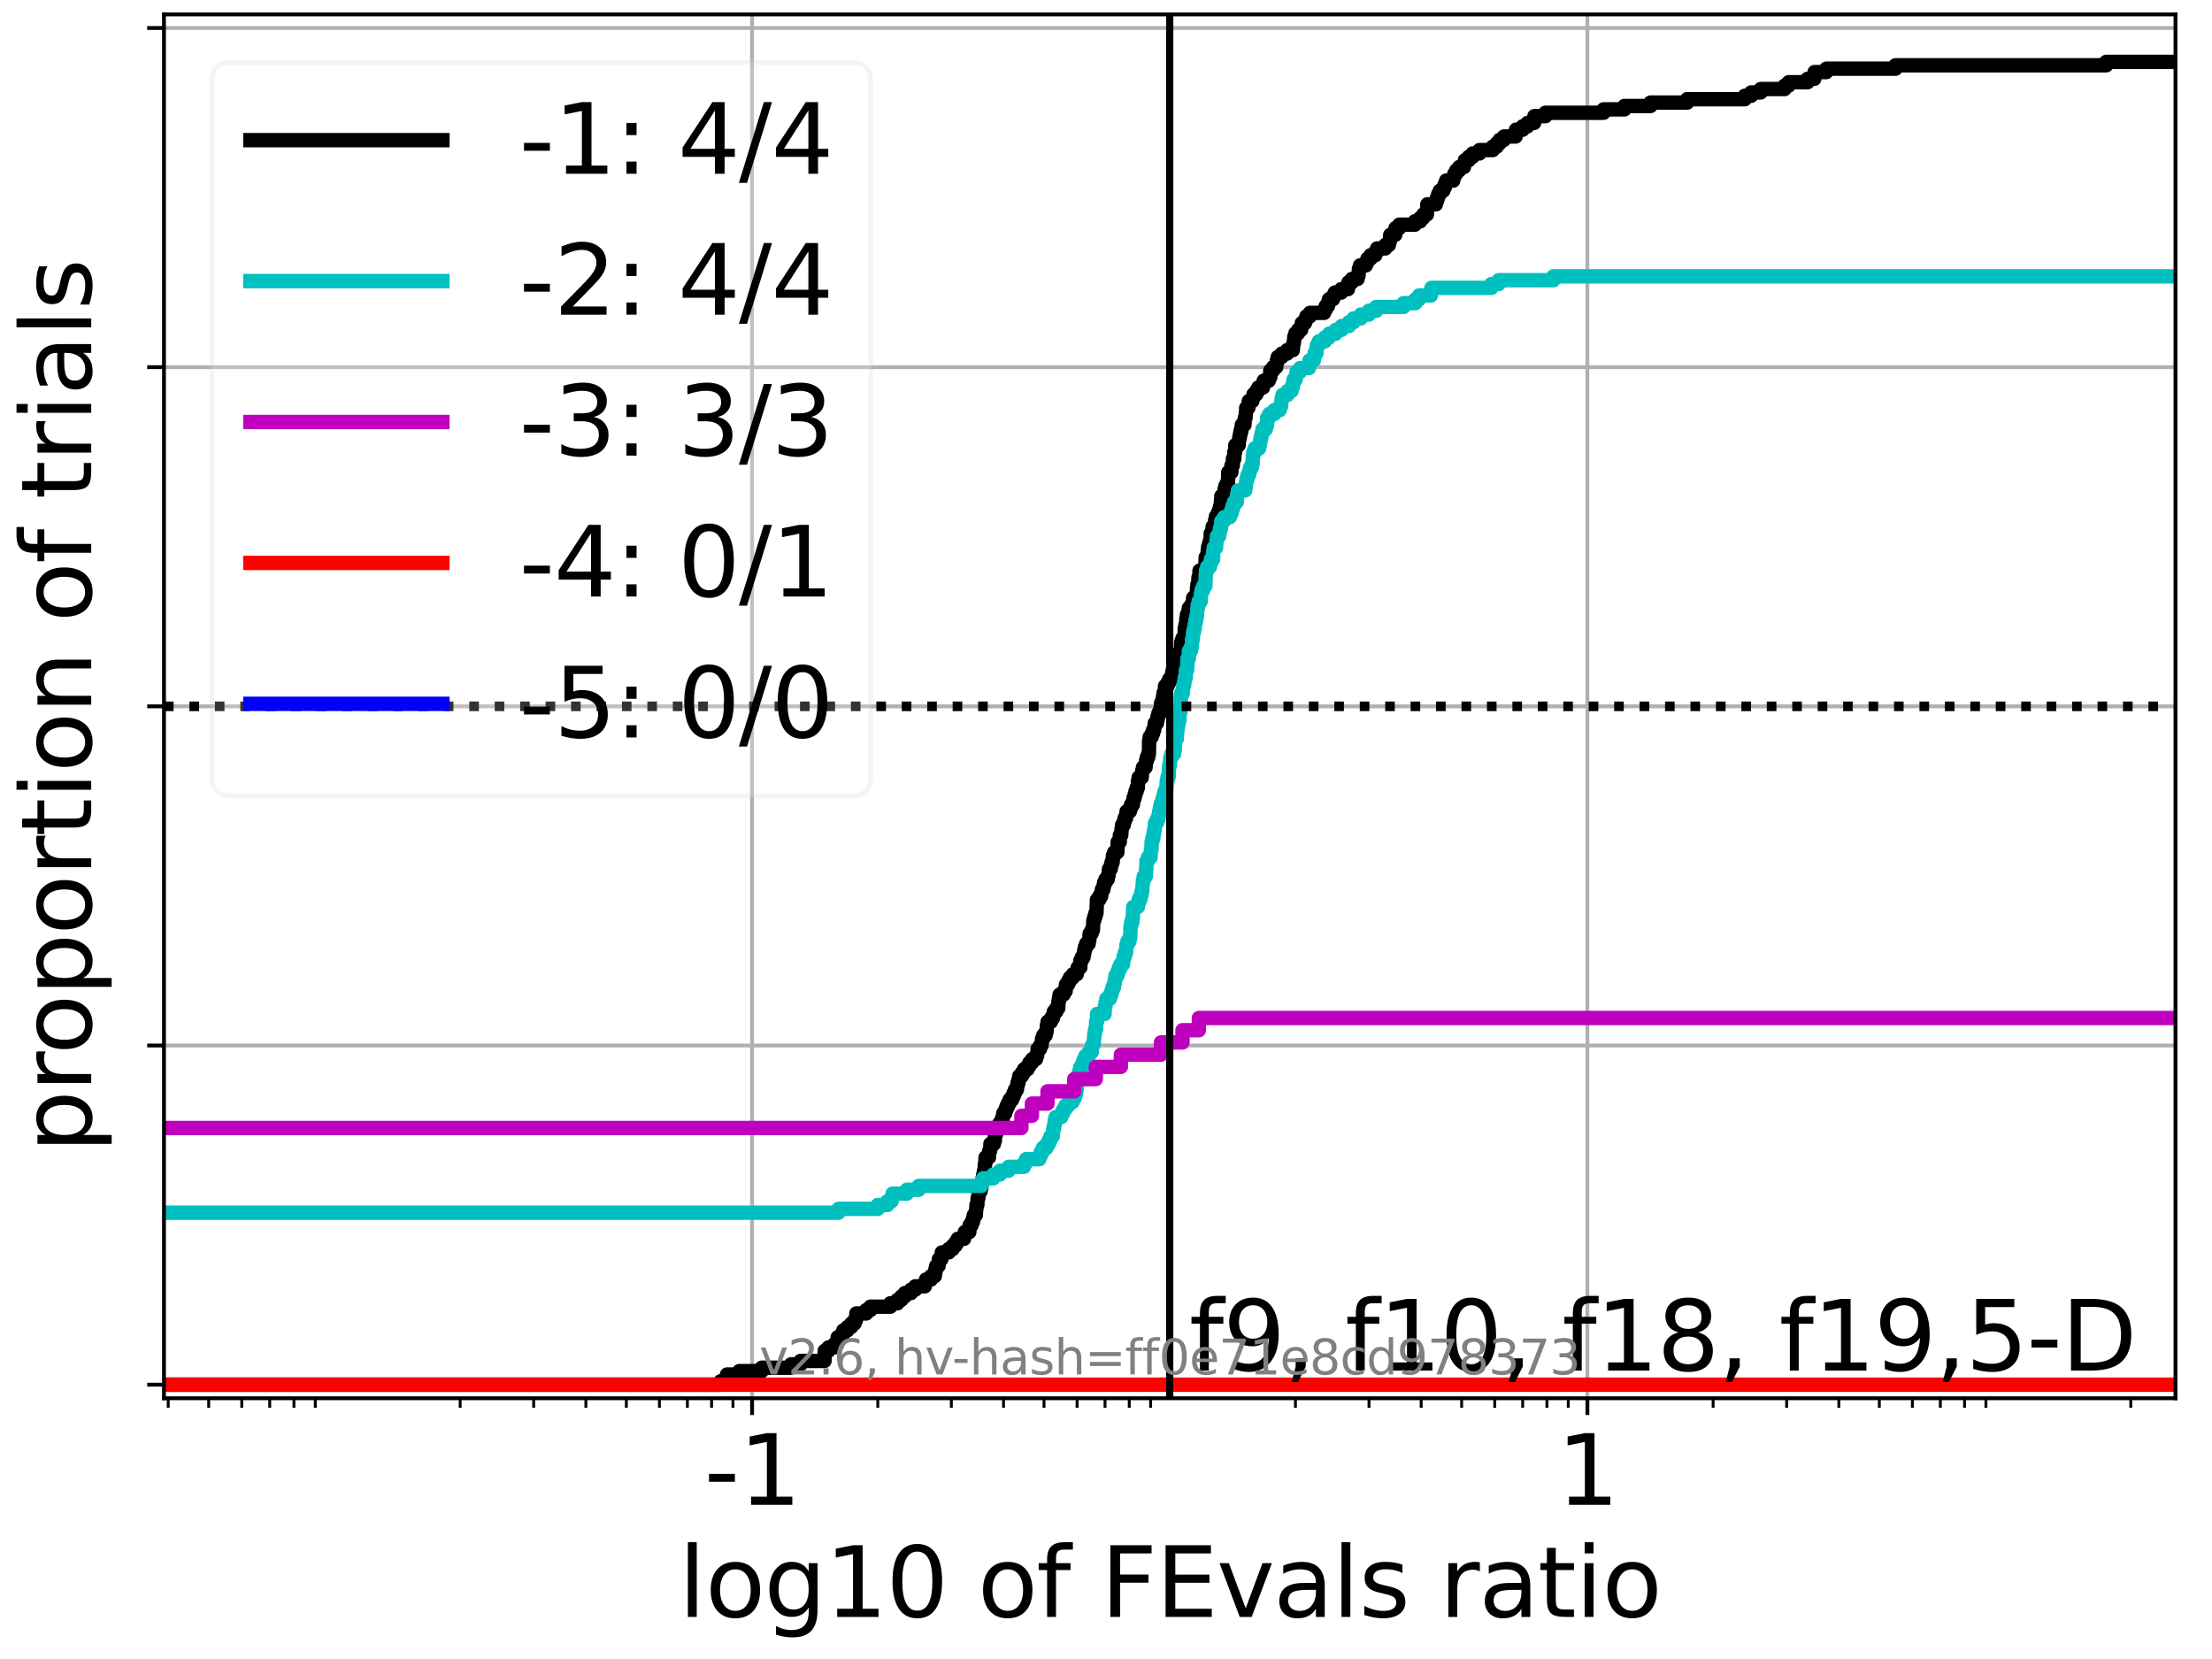 <?xml version="1.0" encoding="utf-8" standalone="no"?>
<!DOCTYPE svg PUBLIC "-//W3C//DTD SVG 1.1//EN"
  "http://www.w3.org/Graphics/SVG/1.1/DTD/svg11.dtd">
<svg xmlns:xlink="http://www.w3.org/1999/xlink" width="460.8pt" height="345.6pt" viewBox="0 0 460.8 345.6" xmlns="http://www.w3.org/2000/svg" version="1.1">
 <defs>
  <style type="text/css">*{stroke-linejoin: round; stroke-linecap: butt}</style>
 </defs>
 <g id="figure_1">
  <g id="patch_1">
   <path d="M 0 345.6 
L 460.8 345.6 
L 460.8 0 
L 0 0 
z
" style="fill: #ffffff"/>
  </g>
  <g id="axes_1">
   <g id="patch_2">
    <path d="M 34.16 291.28 
L 453.192 291.28 
L 453.192 3 
L 34.16 3 
z
" style="fill: #ffffff"/>
   </g>
   <g id="matplotlib.axis_1">
    <g id="xtick_1">
     <g id="line2d_1">
      <path d="M 156.671 291.28 
L 156.671 3 
" clip-path="url(#pe877b66c33)" style="fill: none; stroke: #b0b0b0; stroke-width: 0.8; stroke-linecap: square"/>
     </g>
     <g id="line2d_2">
      <defs>
       <path id="ma66fd6f508" d="M 0 0 
L 0 3.5 
" style="stroke: #000000; stroke-width: 0.8"/>
      </defs>
      <g>
       <use xlink:href="#ma66fd6f508" x="156.671" y="291.28" style="stroke: #000000; stroke-width: 0.8"/>
      </g>
     </g>
     <g id="text_1">
      <!-- -1 -->
      <g transform="translate(146.7 313.477) scale(0.2 -0.2)">
       <defs>
        <path id="DejaVuSans-2d" d="M 313 2009 
L 1997 2009 
L 1997 1497 
L 313 1497 
L 313 2009 
z
" transform="scale(0.016)"/>
        <path id="DejaVuSans-31" d="M 794 531 
L 1825 531 
L 1825 4091 
L 703 3866 
L 703 4441 
L 1819 4666 
L 2450 4666 
L 2450 531 
L 3481 531 
L 3481 0 
L 794 0 
L 794 531 
z
" transform="scale(0.016)"/>
       </defs>
       <use xlink:href="#DejaVuSans-2d"/>
       <use xlink:href="#DejaVuSans-31" x="36.084"/>
      </g>
     </g>
    </g>
    <g id="xtick_2">
     <g id="line2d_3">
      <path d="M 330.681 291.28 
L 330.681 3 
" clip-path="url(#pe877b66c33)" style="fill: none; stroke: #b0b0b0; stroke-width: 0.8; stroke-linecap: square"/>
     </g>
     <g id="line2d_4">
      <g>
       <use xlink:href="#ma66fd6f508" x="330.681" y="291.28" style="stroke: #000000; stroke-width: 0.8"/>
      </g>
     </g>
     <g id="text_2">
      <!-- 1 -->
      <g transform="translate(324.319 313.477) scale(0.2 -0.2)">
       <use xlink:href="#DejaVuSans-31"/>
      </g>
     </g>
    </g>
    <g id="xtick_3">
     <g id="line2d_5">
      <defs>
       <path id="m05b900b2f0" d="M 0 0 
L 0 2 
" style="stroke: #000000; stroke-width: 0.6"/>
      </defs>
      <g>
       <use xlink:href="#m05b900b2f0" x="35.042" y="291.28" style="stroke: #000000; stroke-width: 0.6"/>
      </g>
     </g>
    </g>
    <g id="xtick_4">
     <g id="line2d_6">
      <g>
       <use xlink:href="#m05b900b2f0" x="43.474" y="291.28" style="stroke: #000000; stroke-width: 0.6"/>
      </g>
     </g>
    </g>
    <g id="xtick_5">
     <g id="line2d_7">
      <g>
       <use xlink:href="#m05b900b2f0" x="50.363" y="291.28" style="stroke: #000000; stroke-width: 0.6"/>
      </g>
     </g>
    </g>
    <g id="xtick_6">
     <g id="line2d_8">
      <g>
       <use xlink:href="#m05b900b2f0" x="56.188" y="291.28" style="stroke: #000000; stroke-width: 0.6"/>
      </g>
     </g>
    </g>
    <g id="xtick_7">
     <g id="line2d_9">
      <g>
       <use xlink:href="#m05b900b2f0" x="61.234" y="291.28" style="stroke: #000000; stroke-width: 0.6"/>
      </g>
     </g>
    </g>
    <g id="xtick_8">
     <g id="line2d_10">
      <g>
       <use xlink:href="#m05b900b2f0" x="65.684" y="291.28" style="stroke: #000000; stroke-width: 0.6"/>
      </g>
     </g>
    </g>
    <g id="xtick_9">
     <g id="line2d_11">
      <g>
       <use xlink:href="#m05b900b2f0" x="95.857" y="291.28" style="stroke: #000000; stroke-width: 0.6"/>
      </g>
     </g>
    </g>
    <g id="xtick_10">
     <g id="line2d_12">
      <g>
       <use xlink:href="#m05b900b2f0" x="111.177" y="291.28" style="stroke: #000000; stroke-width: 0.6"/>
      </g>
     </g>
    </g>
    <g id="xtick_11">
     <g id="line2d_13">
      <g>
       <use xlink:href="#m05b900b2f0" x="122.048" y="291.28" style="stroke: #000000; stroke-width: 0.6"/>
      </g>
     </g>
    </g>
    <g id="xtick_12">
     <g id="line2d_14">
      <g>
       <use xlink:href="#m05b900b2f0" x="130.479" y="291.28" style="stroke: #000000; stroke-width: 0.6"/>
      </g>
     </g>
    </g>
    <g id="xtick_13">
     <g id="line2d_15">
      <g>
       <use xlink:href="#m05b900b2f0" x="137.369" y="291.28" style="stroke: #000000; stroke-width: 0.6"/>
      </g>
     </g>
    </g>
    <g id="xtick_14">
     <g id="line2d_16">
      <g>
       <use xlink:href="#m05b900b2f0" x="143.193" y="291.28" style="stroke: #000000; stroke-width: 0.6"/>
      </g>
     </g>
    </g>
    <g id="xtick_15">
     <g id="line2d_17">
      <g>
       <use xlink:href="#m05b900b2f0" x="148.239" y="291.28" style="stroke: #000000; stroke-width: 0.6"/>
      </g>
     </g>
    </g>
    <g id="xtick_16">
     <g id="line2d_18">
      <g>
       <use xlink:href="#m05b900b2f0" x="152.69" y="291.28" style="stroke: #000000; stroke-width: 0.6"/>
      </g>
     </g>
    </g>
    <g id="xtick_17">
     <g id="line2d_19">
      <g>
       <use xlink:href="#m05b900b2f0" x="182.862" y="291.28" style="stroke: #000000; stroke-width: 0.6"/>
      </g>
     </g>
    </g>
    <g id="xtick_18">
     <g id="line2d_20">
      <g>
       <use xlink:href="#m05b900b2f0" x="198.183" y="291.28" style="stroke: #000000; stroke-width: 0.6"/>
      </g>
     </g>
    </g>
    <g id="xtick_19">
     <g id="line2d_21">
      <g>
       <use xlink:href="#m05b900b2f0" x="209.053" y="291.28" style="stroke: #000000; stroke-width: 0.6"/>
      </g>
     </g>
    </g>
    <g id="xtick_20">
     <g id="line2d_22">
      <g>
       <use xlink:href="#m05b900b2f0" x="217.485" y="291.28" style="stroke: #000000; stroke-width: 0.6"/>
      </g>
     </g>
    </g>
    <g id="xtick_21">
     <g id="line2d_23">
      <g>
       <use xlink:href="#m05b900b2f0" x="224.374" y="291.28" style="stroke: #000000; stroke-width: 0.6"/>
      </g>
     </g>
    </g>
    <g id="xtick_22">
     <g id="line2d_24">
      <g>
       <use xlink:href="#m05b900b2f0" x="230.199" y="291.28" style="stroke: #000000; stroke-width: 0.6"/>
      </g>
     </g>
    </g>
    <g id="xtick_23">
     <g id="line2d_25">
      <g>
       <use xlink:href="#m05b900b2f0" x="235.244" y="291.28" style="stroke: #000000; stroke-width: 0.6"/>
      </g>
     </g>
    </g>
    <g id="xtick_24">
     <g id="line2d_26">
      <g>
       <use xlink:href="#m05b900b2f0" x="239.695" y="291.28" style="stroke: #000000; stroke-width: 0.6"/>
      </g>
     </g>
    </g>
    <g id="xtick_25">
     <g id="line2d_27">
      <g>
       <use xlink:href="#m05b900b2f0" x="269.867" y="291.28" style="stroke: #000000; stroke-width: 0.6"/>
      </g>
     </g>
    </g>
    <g id="xtick_26">
     <g id="line2d_28">
      <g>
       <use xlink:href="#m05b900b2f0" x="285.188" y="291.28" style="stroke: #000000; stroke-width: 0.6"/>
      </g>
     </g>
    </g>
    <g id="xtick_27">
     <g id="line2d_29">
      <g>
       <use xlink:href="#m05b900b2f0" x="296.058" y="291.28" style="stroke: #000000; stroke-width: 0.6"/>
      </g>
     </g>
    </g>
    <g id="xtick_28">
     <g id="line2d_30">
      <g>
       <use xlink:href="#m05b900b2f0" x="304.49" y="291.28" style="stroke: #000000; stroke-width: 0.6"/>
      </g>
     </g>
    </g>
    <g id="xtick_29">
     <g id="line2d_31">
      <g>
       <use xlink:href="#m05b900b2f0" x="311.379" y="291.28" style="stroke: #000000; stroke-width: 0.6"/>
      </g>
     </g>
    </g>
    <g id="xtick_30">
     <g id="line2d_32">
      <g>
       <use xlink:href="#m05b900b2f0" x="317.204" y="291.28" style="stroke: #000000; stroke-width: 0.6"/>
      </g>
     </g>
    </g>
    <g id="xtick_31">
     <g id="line2d_33">
      <g>
       <use xlink:href="#m05b900b2f0" x="322.25" y="291.28" style="stroke: #000000; stroke-width: 0.6"/>
      </g>
     </g>
    </g>
    <g id="xtick_32">
     <g id="line2d_34">
      <g>
       <use xlink:href="#m05b900b2f0" x="326.7" y="291.28" style="stroke: #000000; stroke-width: 0.6"/>
      </g>
     </g>
    </g>
    <g id="xtick_33">
     <g id="line2d_35">
      <g>
       <use xlink:href="#m05b900b2f0" x="356.873" y="291.28" style="stroke: #000000; stroke-width: 0.6"/>
      </g>
     </g>
    </g>
    <g id="xtick_34">
     <g id="line2d_36">
      <g>
       <use xlink:href="#m05b900b2f0" x="372.193" y="291.28" style="stroke: #000000; stroke-width: 0.6"/>
      </g>
     </g>
    </g>
    <g id="xtick_35">
     <g id="line2d_37">
      <g>
       <use xlink:href="#m05b900b2f0" x="383.064" y="291.28" style="stroke: #000000; stroke-width: 0.6"/>
      </g>
     </g>
    </g>
    <g id="xtick_36">
     <g id="line2d_38">
      <g>
       <use xlink:href="#m05b900b2f0" x="391.495" y="291.28" style="stroke: #000000; stroke-width: 0.6"/>
      </g>
     </g>
    </g>
    <g id="xtick_37">
     <g id="line2d_39">
      <g>
       <use xlink:href="#m05b900b2f0" x="398.385" y="291.28" style="stroke: #000000; stroke-width: 0.6"/>
      </g>
     </g>
    </g>
    <g id="xtick_38">
     <g id="line2d_40">
      <g>
       <use xlink:href="#m05b900b2f0" x="404.209" y="291.28" style="stroke: #000000; stroke-width: 0.6"/>
      </g>
     </g>
    </g>
    <g id="xtick_39">
     <g id="line2d_41">
      <g>
       <use xlink:href="#m05b900b2f0" x="409.255" y="291.28" style="stroke: #000000; stroke-width: 0.6"/>
      </g>
     </g>
    </g>
    <g id="xtick_40">
     <g id="line2d_42">
      <g>
       <use xlink:href="#m05b900b2f0" x="413.705" y="291.28" style="stroke: #000000; stroke-width: 0.6"/>
      </g>
     </g>
    </g>
    <g id="xtick_41">
     <g id="line2d_43">
      <g>
       <use xlink:href="#m05b900b2f0" x="443.878" y="291.28" style="stroke: #000000; stroke-width: 0.6"/>
      </g>
     </g>
    </g>
    <g id="text_3">
     <!-- log10 of FEvals ratio -->
     <g transform="translate(141.371 336.833) scale(0.2 -0.2)">
      <defs>
       <path id="DejaVuSans-6c" d="M 603 4863 
L 1178 4863 
L 1178 0 
L 603 0 
L 603 4863 
z
" transform="scale(0.016)"/>
       <path id="DejaVuSans-6f" d="M 1959 3097 
Q 1497 3097 1228 2736 
Q 959 2375 959 1747 
Q 959 1119 1226 758 
Q 1494 397 1959 397 
Q 2419 397 2687 759 
Q 2956 1122 2956 1747 
Q 2956 2369 2687 2733 
Q 2419 3097 1959 3097 
z
M 1959 3584 
Q 2709 3584 3137 3096 
Q 3566 2609 3566 1747 
Q 3566 888 3137 398 
Q 2709 -91 1959 -91 
Q 1206 -91 779 398 
Q 353 888 353 1747 
Q 353 2609 779 3096 
Q 1206 3584 1959 3584 
z
" transform="scale(0.016)"/>
       <path id="DejaVuSans-67" d="M 2906 1791 
Q 2906 2416 2648 2759 
Q 2391 3103 1925 3103 
Q 1463 3103 1205 2759 
Q 947 2416 947 1791 
Q 947 1169 1205 825 
Q 1463 481 1925 481 
Q 2391 481 2648 825 
Q 2906 1169 2906 1791 
z
M 3481 434 
Q 3481 -459 3084 -895 
Q 2688 -1331 1869 -1331 
Q 1566 -1331 1297 -1286 
Q 1028 -1241 775 -1147 
L 775 -588 
Q 1028 -725 1275 -790 
Q 1522 -856 1778 -856 
Q 2344 -856 2625 -561 
Q 2906 -266 2906 331 
L 2906 616 
Q 2728 306 2450 153 
Q 2172 0 1784 0 
Q 1141 0 747 490 
Q 353 981 353 1791 
Q 353 2603 747 3093 
Q 1141 3584 1784 3584 
Q 2172 3584 2450 3431 
Q 2728 3278 2906 2969 
L 2906 3500 
L 3481 3500 
L 3481 434 
z
" transform="scale(0.016)"/>
       <path id="DejaVuSans-30" d="M 2034 4250 
Q 1547 4250 1301 3770 
Q 1056 3291 1056 2328 
Q 1056 1369 1301 889 
Q 1547 409 2034 409 
Q 2525 409 2770 889 
Q 3016 1369 3016 2328 
Q 3016 3291 2770 3770 
Q 2525 4250 2034 4250 
z
M 2034 4750 
Q 2819 4750 3233 4129 
Q 3647 3509 3647 2328 
Q 3647 1150 3233 529 
Q 2819 -91 2034 -91 
Q 1250 -91 836 529 
Q 422 1150 422 2328 
Q 422 3509 836 4129 
Q 1250 4750 2034 4750 
z
" transform="scale(0.016)"/>
       <path id="DejaVuSans-20" transform="scale(0.016)"/>
       <path id="DejaVuSans-66" d="M 2375 4863 
L 2375 4384 
L 1825 4384 
Q 1516 4384 1395 4259 
Q 1275 4134 1275 3809 
L 1275 3500 
L 2222 3500 
L 2222 3053 
L 1275 3053 
L 1275 0 
L 697 0 
L 697 3053 
L 147 3053 
L 147 3500 
L 697 3500 
L 697 3744 
Q 697 4328 969 4595 
Q 1241 4863 1831 4863 
L 2375 4863 
z
" transform="scale(0.016)"/>
       <path id="DejaVuSans-46" d="M 628 4666 
L 3309 4666 
L 3309 4134 
L 1259 4134 
L 1259 2759 
L 3109 2759 
L 3109 2228 
L 1259 2228 
L 1259 0 
L 628 0 
L 628 4666 
z
" transform="scale(0.016)"/>
       <path id="DejaVuSans-45" d="M 628 4666 
L 3578 4666 
L 3578 4134 
L 1259 4134 
L 1259 2753 
L 3481 2753 
L 3481 2222 
L 1259 2222 
L 1259 531 
L 3634 531 
L 3634 0 
L 628 0 
L 628 4666 
z
" transform="scale(0.016)"/>
       <path id="DejaVuSans-76" d="M 191 3500 
L 800 3500 
L 1894 563 
L 2988 3500 
L 3597 3500 
L 2284 0 
L 1503 0 
L 191 3500 
z
" transform="scale(0.016)"/>
       <path id="DejaVuSans-61" d="M 2194 1759 
Q 1497 1759 1228 1600 
Q 959 1441 959 1056 
Q 959 750 1161 570 
Q 1363 391 1709 391 
Q 2188 391 2477 730 
Q 2766 1069 2766 1631 
L 2766 1759 
L 2194 1759 
z
M 3341 1997 
L 3341 0 
L 2766 0 
L 2766 531 
Q 2569 213 2275 61 
Q 1981 -91 1556 -91 
Q 1019 -91 701 211 
Q 384 513 384 1019 
Q 384 1609 779 1909 
Q 1175 2209 1959 2209 
L 2766 2209 
L 2766 2266 
Q 2766 2663 2505 2880 
Q 2244 3097 1772 3097 
Q 1472 3097 1187 3025 
Q 903 2953 641 2809 
L 641 3341 
Q 956 3463 1253 3523 
Q 1550 3584 1831 3584 
Q 2591 3584 2966 3190 
Q 3341 2797 3341 1997 
z
" transform="scale(0.016)"/>
       <path id="DejaVuSans-73" d="M 2834 3397 
L 2834 2853 
Q 2591 2978 2328 3040 
Q 2066 3103 1784 3103 
Q 1356 3103 1142 2972 
Q 928 2841 928 2578 
Q 928 2378 1081 2264 
Q 1234 2150 1697 2047 
L 1894 2003 
Q 2506 1872 2764 1633 
Q 3022 1394 3022 966 
Q 3022 478 2636 193 
Q 2250 -91 1575 -91 
Q 1294 -91 989 -36 
Q 684 19 347 128 
L 347 722 
Q 666 556 975 473 
Q 1284 391 1588 391 
Q 1994 391 2212 530 
Q 2431 669 2431 922 
Q 2431 1156 2273 1281 
Q 2116 1406 1581 1522 
L 1381 1569 
Q 847 1681 609 1914 
Q 372 2147 372 2553 
Q 372 3047 722 3315 
Q 1072 3584 1716 3584 
Q 2034 3584 2315 3537 
Q 2597 3491 2834 3397 
z
" transform="scale(0.016)"/>
       <path id="DejaVuSans-72" d="M 2631 2963 
Q 2534 3019 2420 3045 
Q 2306 3072 2169 3072 
Q 1681 3072 1420 2755 
Q 1159 2438 1159 1844 
L 1159 0 
L 581 0 
L 581 3500 
L 1159 3500 
L 1159 2956 
Q 1341 3275 1631 3429 
Q 1922 3584 2338 3584 
Q 2397 3584 2469 3576 
Q 2541 3569 2628 3553 
L 2631 2963 
z
" transform="scale(0.016)"/>
       <path id="DejaVuSans-74" d="M 1172 4494 
L 1172 3500 
L 2356 3500 
L 2356 3053 
L 1172 3053 
L 1172 1153 
Q 1172 725 1289 603 
Q 1406 481 1766 481 
L 2356 481 
L 2356 0 
L 1766 0 
Q 1100 0 847 248 
Q 594 497 594 1153 
L 594 3053 
L 172 3053 
L 172 3500 
L 594 3500 
L 594 4494 
L 1172 4494 
z
" transform="scale(0.016)"/>
       <path id="DejaVuSans-69" d="M 603 3500 
L 1178 3500 
L 1178 0 
L 603 0 
L 603 3500 
z
M 603 4863 
L 1178 4863 
L 1178 4134 
L 603 4134 
L 603 4863 
z
" transform="scale(0.016)"/>
      </defs>
      <use xlink:href="#DejaVuSans-6c"/>
      <use xlink:href="#DejaVuSans-6f" x="27.783"/>
      <use xlink:href="#DejaVuSans-67" x="88.965"/>
      <use xlink:href="#DejaVuSans-31" x="152.441"/>
      <use xlink:href="#DejaVuSans-30" x="216.064"/>
      <use xlink:href="#DejaVuSans-20" x="279.688"/>
      <use xlink:href="#DejaVuSans-6f" x="311.475"/>
      <use xlink:href="#DejaVuSans-66" x="372.656"/>
      <use xlink:href="#DejaVuSans-20" x="407.861"/>
      <use xlink:href="#DejaVuSans-46" x="439.648"/>
      <use xlink:href="#DejaVuSans-45" x="497.168"/>
      <use xlink:href="#DejaVuSans-76" x="560.352"/>
      <use xlink:href="#DejaVuSans-61" x="619.531"/>
      <use xlink:href="#DejaVuSans-6c" x="680.811"/>
      <use xlink:href="#DejaVuSans-73" x="708.594"/>
      <use xlink:href="#DejaVuSans-20" x="760.693"/>
      <use xlink:href="#DejaVuSans-72" x="792.48"/>
      <use xlink:href="#DejaVuSans-61" x="833.594"/>
      <use xlink:href="#DejaVuSans-74" x="894.873"/>
      <use xlink:href="#DejaVuSans-69" x="934.082"/>
      <use xlink:href="#DejaVuSans-6f" x="961.865"/>
     </g>
    </g>
   </g>
   <g id="matplotlib.axis_2">
    <g id="ytick_1">
     <g id="line2d_44">
      <path d="M 34.16 288.454 
L 453.192 288.454 
" clip-path="url(#pe877b66c33)" style="fill: none; stroke: #b0b0b0; stroke-width: 0.8; stroke-linecap: square"/>
     </g>
     <g id="line2d_45">
      <defs>
       <path id="m06ceff7159" d="M 0 0 
L -3.5 0 
" style="stroke: #000000; stroke-width: 0.8"/>
      </defs>
      <g>
       <use xlink:href="#m06ceff7159" x="34.16" y="288.454" style="stroke: #000000; stroke-width: 0.8"/>
      </g>
     </g>
    </g>
    <g id="ytick_2">
     <g id="line2d_46">
      <path d="M 34.16 217.797 
L 453.192 217.797 
" clip-path="url(#pe877b66c33)" style="fill: none; stroke: #b0b0b0; stroke-width: 0.8; stroke-linecap: square"/>
     </g>
     <g id="line2d_47">
      <g>
       <use xlink:href="#m06ceff7159" x="34.16" y="217.797" style="stroke: #000000; stroke-width: 0.8"/>
      </g>
     </g>
    </g>
    <g id="ytick_3">
     <g id="line2d_48">
      <path d="M 34.16 147.14 
L 453.192 147.14 
" clip-path="url(#pe877b66c33)" style="fill: none; stroke: #b0b0b0; stroke-width: 0.8; stroke-linecap: square"/>
     </g>
     <g id="line2d_49">
      <g>
       <use xlink:href="#m06ceff7159" x="34.16" y="147.14" style="stroke: #000000; stroke-width: 0.8"/>
      </g>
     </g>
    </g>
    <g id="ytick_4">
     <g id="line2d_50">
      <path d="M 34.16 76.483 
L 453.192 76.483 
" clip-path="url(#pe877b66c33)" style="fill: none; stroke: #b0b0b0; stroke-width: 0.8; stroke-linecap: square"/>
     </g>
     <g id="line2d_51">
      <g>
       <use xlink:href="#m06ceff7159" x="34.16" y="76.483" style="stroke: #000000; stroke-width: 0.8"/>
      </g>
     </g>
    </g>
    <g id="ytick_5">
     <g id="line2d_52">
      <path d="M 34.16 5.826 
L 453.192 5.826 
" clip-path="url(#pe877b66c33)" style="fill: none; stroke: #b0b0b0; stroke-width: 0.8; stroke-linecap: square"/>
     </g>
     <g id="line2d_53">
      <g>
       <use xlink:href="#m06ceff7159" x="34.16" y="5.826" style="stroke: #000000; stroke-width: 0.8"/>
      </g>
     </g>
    </g>
    <g id="text_4">
     <!-- proportion of trials -->
     <g transform="translate(19.001 240.146) rotate(-90) scale(0.2 -0.2)">
      <defs>
       <path id="DejaVuSans-70" d="M 1159 525 
L 1159 -1331 
L 581 -1331 
L 581 3500 
L 1159 3500 
L 1159 2969 
Q 1341 3281 1617 3432 
Q 1894 3584 2278 3584 
Q 2916 3584 3314 3078 
Q 3713 2572 3713 1747 
Q 3713 922 3314 415 
Q 2916 -91 2278 -91 
Q 1894 -91 1617 61 
Q 1341 213 1159 525 
z
M 3116 1747 
Q 3116 2381 2855 2742 
Q 2594 3103 2138 3103 
Q 1681 3103 1420 2742 
Q 1159 2381 1159 1747 
Q 1159 1113 1420 752 
Q 1681 391 2138 391 
Q 2594 391 2855 752 
Q 3116 1113 3116 1747 
z
" transform="scale(0.016)"/>
       <path id="DejaVuSans-6e" d="M 3513 2113 
L 3513 0 
L 2938 0 
L 2938 2094 
Q 2938 2591 2744 2837 
Q 2550 3084 2163 3084 
Q 1697 3084 1428 2787 
Q 1159 2491 1159 1978 
L 1159 0 
L 581 0 
L 581 3500 
L 1159 3500 
L 1159 2956 
Q 1366 3272 1645 3428 
Q 1925 3584 2291 3584 
Q 2894 3584 3203 3211 
Q 3513 2838 3513 2113 
z
" transform="scale(0.016)"/>
      </defs>
      <use xlink:href="#DejaVuSans-70"/>
      <use xlink:href="#DejaVuSans-72" x="63.477"/>
      <use xlink:href="#DejaVuSans-6f" x="102.34"/>
      <use xlink:href="#DejaVuSans-70" x="163.521"/>
      <use xlink:href="#DejaVuSans-6f" x="226.998"/>
      <use xlink:href="#DejaVuSans-72" x="288.18"/>
      <use xlink:href="#DejaVuSans-74" x="329.293"/>
      <use xlink:href="#DejaVuSans-69" x="368.502"/>
      <use xlink:href="#DejaVuSans-6f" x="396.285"/>
      <use xlink:href="#DejaVuSans-6e" x="457.467"/>
      <use xlink:href="#DejaVuSans-20" x="520.846"/>
      <use xlink:href="#DejaVuSans-6f" x="552.633"/>
      <use xlink:href="#DejaVuSans-66" x="613.814"/>
      <use xlink:href="#DejaVuSans-20" x="649.02"/>
      <use xlink:href="#DejaVuSans-74" x="680.807"/>
      <use xlink:href="#DejaVuSans-72" x="720.016"/>
      <use xlink:href="#DejaVuSans-69" x="761.129"/>
      <use xlink:href="#DejaVuSans-61" x="788.912"/>
      <use xlink:href="#DejaVuSans-6c" x="850.191"/>
      <use xlink:href="#DejaVuSans-73" x="877.975"/>
     </g>
    </g>
   </g>
   <g id="line2d_54">
    <path d="M 34.16 288.454 
L 150.124 288.454 
L 150.124 287.747 
L 151.29 287.747 
L 151.29 287.041 
L 151.453 287.041 
L 151.453 286.334 
L 154.008 286.334 
L 154.008 285.627 
L 158.691 285.627 
L 158.691 284.921 
L 164.785 284.921 
L 164.785 284.214 
L 166.774 284.214 
L 166.774 283.508 
L 171.759 283.508 
L 171.811 281.388 
L 172.598 281.388 
L 172.598 280.681 
L 173.839 280.681 
L 173.839 279.975 
L 174.43 279.975 
L 174.512 278.562 
L 175.367 278.562 
L 175.367 277.855 
L 175.678 277.855 
L 175.678 277.149 
L 176.538 277.149 
L 176.538 276.442 
L 177.329 276.442 
L 177.329 275.735 
L 178.006 275.735 
L 178.006 275.029 
L 178.307 275.029 
L 178.396 273.616 
L 180.444 273.616 
L 180.444 272.909 
L 181.322 272.909 
L 181.322 272.203 
L 185.483 272.203 
L 185.483 271.496 
L 186.959 271.496 
L 186.959 270.79 
L 187.762 270.79 
L 187.762 270.083 
L 188.487 270.083 
L 188.487 269.376 
L 189.751 269.376 
L 189.751 268.67 
L 190.661 268.67 
L 190.661 267.963 
L 192.65 267.963 
L 192.65 267.257 
L 192.897 267.257 
L 192.897 266.55 
L 193.93 266.55 
L 193.93 265.844 
L 194.736 265.844 
L 194.736 265.137 
L 194.855 265.137 
L 194.855 264.43 
L 195.034 264.43 
L 195.034 263.724 
L 195.518 263.724 
L 195.576 262.311 
L 196.099 262.311 
L 196.192 260.898 
L 197.635 260.898 
L 197.635 260.191 
L 198.475 260.191 
L 198.475 259.484 
L 199.064 259.484 
L 199.064 258.778 
L 199.515 258.778 
L 199.515 258.071 
L 200.824 258.071 
L 200.824 257.365 
L 200.983 257.365 
L 200.983 256.658 
L 201.928 256.658 
L 201.99 255.245 
L 202.414 255.245 
L 202.414 254.538 
L 202.695 254.538 
L 202.695 253.832 
L 202.86 253.832 
L 202.86 253.125 
L 203.279 253.125 
L 203.367 251.712 
L 203.422 251.712 
L 203.422 251.006 
L 203.594 251.006 
L 203.665 249.592 
L 203.803 249.592 
L 203.882 248.179 
L 204.278 248.179 
L 204.278 247.473 
L 204.443 247.473 
L 204.533 246.06 
L 204.708 246.06 
L 204.708 245.353 
L 204.831 245.353 
L 204.831 244.646 
L 204.978 244.646 
L 204.978 243.94 
L 205.111 243.94 
L 205.156 242.527 
L 205.243 242.527 
L 205.311 241.114 
L 206.017 241.114 
L 206.093 239.7 
L 206.277 239.7 
L 206.32 238.287 
L 207.05 238.287 
L 207.05 237.581 
L 207.251 237.581 
L 207.259 236.168 
L 207.549 236.168 
L 207.549 235.461 
L 207.805 235.461 
L 207.805 234.755 
L 208.154 234.755 
L 208.154 234.048 
L 208.604 234.048 
L 208.604 233.341 
L 208.849 233.341 
L 208.849 232.635 
L 208.995 232.635 
L 208.995 231.928 
L 209.404 231.928 
L 209.404 231.222 
L 209.651 231.222 
L 209.651 230.515 
L 209.977 230.515 
L 209.977 229.809 
L 210.314 229.809 
L 210.314 229.102 
L 210.839 229.102 
L 210.839 228.395 
L 211.156 228.395 
L 211.156 227.689 
L 211.447 227.689 
L 211.447 226.982 
L 211.845 226.982 
L 211.845 226.276 
L 211.966 226.276 
L 211.966 225.569 
L 212.184 225.569 
L 212.184 224.863 
L 212.322 224.863 
L 212.322 224.156 
L 212.882 224.156 
L 212.882 223.449 
L 213.323 223.449 
L 213.323 222.743 
L 214.074 222.743 
L 214.074 222.036 
L 214.475 222.036 
L 214.475 221.33 
L 215.04 221.33 
L 215.04 220.623 
L 215.824 220.623 
L 215.824 219.917 
L 216.059 219.917 
L 216.163 218.503 
L 216.663 218.503 
L 216.663 217.797 
L 216.971 217.797 
L 217.081 216.384 
L 217.329 216.384 
L 217.329 215.677 
L 217.832 215.677 
L 217.832 214.971 
L 218.008 214.971 
L 218.098 213.557 
L 218.235 213.557 
L 218.235 212.851 
L 218.936 212.851 
L 218.936 212.144 
L 219.332 212.144 
L 219.332 211.438 
L 219.537 211.438 
L 219.537 210.731 
L 220.047 210.731 
L 220.047 210.025 
L 220.459 210.025 
L 220.487 208.611 
L 220.603 208.611 
L 220.603 207.905 
L 220.731 207.905 
L 220.731 207.198 
L 221.554 207.198 
L 221.554 206.492 
L 221.987 206.492 
L 222.071 205.079 
L 222.504 205.079 
L 222.504 204.372 
L 222.882 204.372 
L 222.882 203.665 
L 223.493 203.665 
L 223.493 202.959 
L 224.302 202.959 
L 224.302 202.252 
L 224.509 202.252 
L 224.509 201.546 
L 225.047 201.546 
L 225.049 200.133 
L 225.345 200.133 
L 225.345 199.426 
L 225.715 199.426 
L 225.715 198.72 
L 225.849 198.72 
L 225.849 198.013 
L 226.007 198.013 
L 226.007 197.306 
L 226.264 197.306 
L 226.264 196.6 
L 226.791 196.6 
L 226.791 195.893 
L 226.924 195.893 
L 226.993 194.48 
L 227.398 194.48 
L 227.398 193.774 
L 227.667 193.774 
L 227.773 191.654 
L 227.982 191.654 
L 227.982 190.947 
L 228.198 190.947 
L 228.198 190.241 
L 228.411 190.241 
L 228.522 187.414 
L 229.008 187.414 
L 229.008 186.708 
L 229.39 186.708 
L 229.39 186.001 
L 229.545 186.001 
L 229.545 185.295 
L 229.856 185.295 
L 229.856 184.588 
L 229.999 184.588 
L 229.999 183.882 
L 230.286 183.882 
L 230.286 183.175 
L 230.761 183.175 
L 230.761 182.468 
L 230.92 182.468 
L 231.022 181.055 
L 231.38 181.055 
L 231.38 180.349 
L 231.55 180.349 
L 231.55 179.642 
L 231.784 179.642 
L 231.848 178.229 
L 232.119 178.229 
L 232.119 177.522 
L 232.772 177.522 
L 232.836 175.403 
L 233.27 175.403 
L 233.294 173.99 
L 233.571 173.99 
L 233.647 172.576 
L 233.74 172.576 
L 233.74 171.87 
L 234.084 171.87 
L 234.084 171.163 
L 234.276 171.163 
L 234.276 170.457 
L 234.568 170.457 
L 234.568 169.75 
L 234.68 169.75 
L 234.68 169.044 
L 235.368 169.044 
L 235.368 168.337 
L 235.612 168.337 
L 235.612 167.63 
L 236.003 167.63 
L 236.003 166.924 
L 236.134 166.924 
L 236.134 166.217 
L 236.365 166.217 
L 236.365 165.511 
L 236.556 165.511 
L 236.556 164.804 
L 236.802 164.804 
L 236.802 164.098 
L 237.03 164.098 
L 237.067 162.685 
L 237.204 162.685 
L 237.204 161.978 
L 237.843 161.978 
L 237.93 160.565 
L 238.099 160.565 
L 238.099 159.858 
L 238.643 159.858 
L 238.748 158.445 
L 238.919 158.445 
L 238.919 157.739 
L 239.203 157.739 
L 239.203 157.032 
L 239.339 157.032 
L 239.384 154.206 
L 239.517 154.206 
L 239.517 153.499 
L 239.938 153.499 
L 239.938 152.793 
L 240.202 152.793 
L 240.202 152.086 
L 240.44 152.086 
L 240.55 150.673 
L 241.002 150.673 
L 241.002 149.966 
L 241.144 149.966 
L 241.144 149.26 
L 241.328 149.26 
L 241.328 148.553 
L 241.654 148.553 
L 241.654 147.847 
L 241.813 147.847 
L 241.874 146.433 
L 242.16 146.433 
L 242.16 145.727 
L 242.288 145.727 
L 242.288 145.02 
L 242.403 145.02 
L 242.403 144.314 
L 242.612 144.314 
L 242.708 142.901 
L 243.234 142.901 
L 243.234 142.194 
L 243.564 142.194 
L 243.564 141.487 
L 244.036 141.487 
L 244.036 140.781 
L 244.199 140.781 
L 244.199 140.074 
L 244.346 140.074 
L 244.346 139.368 
L 244.51 139.368 
L 244.51 138.661 
L 244.908 138.661 
L 244.908 137.955 
L 245.05 137.955 
L 245.05 137.248 
L 245.634 137.248 
L 245.684 135.835 
L 246.003 135.835 
L 246.074 133.715 
L 246.313 133.715 
L 246.313 133.009 
L 246.783 133.009 
L 246.803 130.889 
L 246.932 130.889 
L 246.932 130.182 
L 247.084 130.182 
L 247.153 128.769 
L 247.258 128.769 
L 247.258 128.063 
L 247.529 128.063 
L 247.529 127.356 
L 247.661 127.356 
L 247.661 126.65 
L 248.188 126.65 
L 248.188 125.943 
L 248.461 125.943 
L 248.562 124.53 
L 249.148 124.53 
L 249.148 123.823 
L 249.342 123.823 
L 249.365 122.41 
L 249.457 122.41 
L 249.457 121.704 
L 249.639 121.704 
L 249.666 120.29 
L 249.833 120.29 
L 249.883 118.877 
L 250.892 118.877 
L 250.892 118.171 
L 251.085 118.171 
L 251.177 116.051 
L 251.536 116.051 
L 251.598 114.638 
L 251.68 114.638 
L 251.68 113.931 
L 251.874 113.931 
L 251.874 113.225 
L 252.068 113.225 
L 252.068 112.518 
L 252.21 112.518 
L 252.219 111.105 
L 252.56 111.105 
L 252.631 109.692 
L 253.114 109.692 
L 253.142 108.279 
L 253.314 108.279 
L 253.314 107.572 
L 253.697 107.572 
L 253.697 106.866 
L 253.979 106.866 
L 253.979 106.159 
L 254.175 106.159 
L 254.175 105.452 
L 254.294 105.452 
L 254.374 104.039 
L 254.427 104.039 
L 254.427 103.333 
L 254.999 103.333 
L 255.091 101.92 
L 255.279 101.92 
L 255.279 101.213 
L 255.634 101.213 
L 255.634 100.506 
L 255.828 100.506 
L 255.862 98.387 
L 256.522 98.387 
L 256.536 96.974 
L 256.82 96.974 
L 256.837 95.56 
L 257.131 95.56 
L 257.135 94.147 
L 257.314 94.147 
L 257.344 92.734 
L 258.039 92.734 
L 258.133 91.321 
L 258.266 91.321 
L 258.266 90.615 
L 258.399 90.615 
L 258.399 89.908 
L 258.581 89.908 
L 258.581 89.201 
L 258.697 89.201 
L 258.697 88.495 
L 259.248 88.495 
L 259.309 87.082 
L 259.461 87.082 
L 259.563 85.669 
L 259.61 85.669 
L 259.61 84.962 
L 260.061 84.962 
L 260.143 83.549 
L 260.892 83.549 
L 260.892 82.842 
L 261.126 82.842 
L 261.126 82.136 
L 261.725 82.136 
L 261.725 81.429 
L 262.137 81.429 
L 262.137 80.723 
L 263.114 80.723 
L 263.114 80.016 
L 263.258 80.016 
L 263.258 79.309 
L 264.311 79.309 
L 264.311 78.603 
L 264.624 78.603 
L 264.626 77.19 
L 265.223 77.19 
L 265.223 76.483 
L 265.862 76.483 
L 265.862 75.777 
L 265.991 75.777 
L 265.991 75.07 
L 266.188 75.07 
L 266.188 74.363 
L 267.023 74.363 
L 267.023 73.657 
L 268.127 73.657 
L 268.127 72.95 
L 269.317 72.95 
L 269.409 71.537 
L 269.522 71.537 
L 269.633 70.124 
L 269.867 70.124 
L 269.867 69.417 
L 270.434 69.417 
L 270.434 68.711 
L 271.051 68.711 
L 271.051 68.004 
L 271.195 68.004 
L 271.195 67.298 
L 271.856 67.298 
L 271.856 66.591 
L 272.158 66.591 
L 272.158 65.885 
L 272.884 65.885 
L 272.884 65.178 
L 275.83 65.178 
L 275.83 64.471 
L 276.18 64.471 
L 276.18 63.765 
L 276.641 63.765 
L 276.641 63.058 
L 276.841 63.058 
L 276.841 62.352 
L 277.681 62.352 
L 277.681 61.645 
L 278.071 61.645 
L 278.071 60.939 
L 279.419 60.939 
L 279.419 60.232 
L 280.802 60.232 
L 280.897 58.819 
L 281.621 58.819 
L 281.621 58.112 
L 282.813 58.112 
L 282.813 57.406 
L 283.011 57.406 
L 283.088 55.993 
L 283.326 55.993 
L 283.326 55.286 
L 284.544 55.286 
L 284.544 54.58 
L 284.888 54.58 
L 284.888 53.873 
L 285.527 53.873 
L 285.527 53.166 
L 286.509 53.166 
L 286.509 52.46 
L 286.878 52.46 
L 286.878 51.753 
L 288.581 51.753 
L 288.581 51.047 
L 289.328 51.047 
L 289.328 50.34 
L 289.511 50.34 
L 289.613 48.927 
L 290.651 48.927 
L 290.717 47.514 
L 291.5 47.514 
L 291.5 46.807 
L 294.748 46.807 
L 294.748 46.101 
L 295.863 46.101 
L 295.863 45.394 
L 296.485 45.394 
L 296.485 44.688 
L 297.247 44.688 
L 297.34 42.568 
L 299.123 42.568 
L 299.123 41.861 
L 299.358 41.861 
L 299.358 41.155 
L 299.597 41.155 
L 299.597 40.448 
L 299.937 40.448 
L 299.937 39.742 
L 300.661 39.742 
L 300.661 39.035 
L 300.988 39.035 
L 300.988 38.328 
L 301.265 38.328 
L 301.265 37.622 
L 302.732 37.622 
L 302.732 36.915 
L 302.953 36.915 
L 302.953 36.209 
L 303.354 36.209 
L 303.354 35.502 
L 303.983 35.502 
L 303.983 34.796 
L 304.97 34.796 
L 304.97 34.089 
L 305.171 34.089 
L 305.171 33.382 
L 305.972 33.382 
L 305.972 32.676 
L 306.767 32.676 
L 306.767 31.969 
L 308.201 31.969 
L 308.201 31.263 
L 310.957 31.263 
L 310.957 30.556 
L 311.797 30.556 
L 311.797 29.85 
L 312.401 29.85 
L 312.401 29.143 
L 313.302 29.143 
L 313.302 28.436 
L 315.736 28.436 
L 315.802 27.023 
L 317.204 27.023 
L 317.204 26.317 
L 318.201 26.317 
L 318.201 25.61 
L 319.581 25.61 
L 319.643 24.197 
L 321.948 24.197 
L 321.948 23.49 
L 334.053 23.49 
L 334.053 22.784 
L 338.392 22.784 
L 338.392 22.077 
L 343.83 22.077 
L 343.83 21.371 
L 351.465 21.371 
L 351.465 20.664 
L 363.474 20.664 
L 363.474 19.958 
L 364.797 19.958 
L 364.797 19.251 
L 366.786 19.251 
L 366.786 18.545 
L 371.771 18.545 
L 371.771 17.838 
L 372.611 17.838 
L 372.611 17.131 
L 376.551 17.131 
L 376.551 16.425 
L 377.946 16.425 
L 378.018 15.012 
L 380.457 15.012 
L 380.457 14.305 
L 394.867 14.305 
L 394.867 13.599 
L 438.76 13.599 
L 438.76 12.892 
L 453.192 12.892 
L 453.192 12.892 
" clip-path="url(#pe877b66c33)" style="fill: none; stroke: #000000; stroke-width: 3; stroke-linecap: square"/>
   </g>
   <g id="line2d_55">
    <path clip-path="url(#pe877b66c33)" style="fill: none; stroke: #000000; stroke-width: 3; stroke-linecap: square"/>
   </g>
   <g id="line2d_56">
    <path d="M 34.16 252.628 
L 174.674 252.628 
L 174.674 251.832 
L 182.852 251.832 
L 182.852 251.035 
L 184.841 251.035 
L 184.841 250.239 
L 185.75 250.239 
L 185.75 249.443 
L 185.939 249.443 
L 185.939 248.647 
L 188.924 248.647 
L 188.924 247.851 
L 191.371 247.851 
L 191.371 247.055 
L 204.432 247.055 
L 204.432 246.259 
L 204.807 246.259 
L 204.807 245.463 
L 206.916 245.463 
L 206.916 244.666 
L 208.325 244.666 
L 208.325 243.87 
L 210.125 243.87 
L 210.125 243.074 
L 213.289 243.074 
L 213.289 242.278 
L 213.745 242.278 
L 213.745 241.482 
L 216.502 241.482 
L 216.502 240.686 
L 216.863 240.686 
L 216.863 239.89 
L 217.264 239.89 
L 217.264 239.093 
L 218.047 239.093 
L 218.047 238.297 
L 218.491 238.297 
L 218.491 237.501 
L 218.84 237.501 
L 218.84 236.705 
L 219.328 236.705 
L 219.401 235.113 
L 219.589 235.113 
L 219.589 234.317 
L 219.703 234.317 
L 219.703 233.521 
L 219.891 233.521 
L 219.891 232.724 
L 221.076 232.724 
L 221.076 231.928 
L 221.466 231.928 
L 221.466 231.132 
L 221.923 231.132 
L 221.923 230.336 
L 222.574 230.336 
L 222.574 229.54 
L 223.455 229.54 
L 223.455 228.744 
L 223.912 228.744 
L 223.912 227.948 
L 224.134 227.948 
L 224.134 227.151 
L 224.283 227.151 
L 224.365 225.559 
L 224.502 225.559 
L 224.553 223.967 
L 224.821 223.967 
L 224.821 223.171 
L 225.01 223.171 
L 225.01 222.375 
L 225.441 222.375 
L 225.441 221.578 
L 225.712 221.578 
L 225.712 220.782 
L 226.097 220.782 
L 226.097 219.986 
L 226.806 219.986 
L 226.806 219.19 
L 227.43 219.19 
L 227.538 217.598 
L 227.833 217.598 
L 227.912 216.006 
L 227.994 216.006 
L 227.994 215.209 
L 228.118 215.209 
L 228.118 214.413 
L 228.333 214.413 
L 228.339 212.821 
L 228.526 212.821 
L 228.528 211.229 
L 230.103 211.229 
L 230.147 209.636 
L 230.299 209.636 
L 230.299 208.84 
L 230.474 208.84 
L 230.474 208.044 
L 231.216 208.044 
L 231.216 207.248 
L 231.513 207.248 
L 231.513 206.452 
L 231.755 206.452 
L 231.755 205.656 
L 232.079 205.656 
L 232.079 204.86 
L 232.225 204.86 
L 232.225 204.064 
L 232.361 204.064 
L 232.361 203.267 
L 232.764 203.267 
L 232.764 202.471 
L 233.055 202.471 
L 233.055 201.675 
L 233.405 201.675 
L 233.405 200.879 
L 233.938 200.879 
L 233.938 200.083 
L 234.062 200.083 
L 234.062 199.287 
L 234.314 199.287 
L 234.314 198.491 
L 234.57 198.491 
L 234.641 196.898 
L 234.866 196.898 
L 234.866 196.102 
L 235.29 196.102 
L 235.29 195.306 
L 235.46 195.306 
L 235.503 192.918 
L 235.653 192.918 
L 235.653 192.122 
L 235.877 192.122 
L 235.877 191.325 
L 235.998 191.325 
L 236.06 188.937 
L 237.037 188.937 
L 237.037 188.141 
L 237.223 188.141 
L 237.223 187.345 
L 237.576 187.345 
L 237.576 186.549 
L 237.797 186.549 
L 237.797 185.752 
L 237.938 185.752 
L 238.031 184.16 
L 238.083 184.16 
L 238.083 183.364 
L 238.262 183.364 
L 238.262 182.568 
L 238.701 182.568 
L 238.749 180.976 
L 238.813 180.976 
L 238.819 179.383 
L 239.159 179.383 
L 239.159 178.587 
L 239.697 178.587 
L 239.746 176.995 
L 239.879 176.995 
L 239.887 175.403 
L 240.044 175.403 
L 240.044 174.607 
L 240.266 174.607 
L 240.266 173.81 
L 240.39 173.81 
L 240.39 173.014 
L 240.566 173.014 
L 240.601 171.422 
L 241.02 171.422 
L 241.02 170.626 
L 241.323 170.626 
L 241.323 169.83 
L 241.481 169.83 
L 241.481 169.034 
L 241.632 169.034 
L 241.632 168.238 
L 241.799 168.238 
L 241.799 167.441 
L 242.104 167.441 
L 242.104 166.645 
L 242.338 166.645 
L 242.338 165.849 
L 242.512 165.849 
L 242.512 165.053 
L 242.818 165.053 
L 242.818 164.257 
L 242.992 164.257 
L 243.047 162.665 
L 243.211 162.665 
L 243.211 161.868 
L 243.445 161.868 
L 243.539 159.48 
L 243.714 159.48 
L 243.775 157.888 
L 243.992 157.888 
L 243.992 157.092 
L 244.569 157.092 
L 244.569 156.296 
L 244.731 156.296 
L 244.807 154.703 
L 244.844 154.703 
L 244.844 153.907 
L 245.153 153.907 
L 245.196 152.315 
L 245.269 152.315 
L 245.269 151.519 
L 245.4 151.519 
L 245.4 150.723 
L 245.53 150.723 
L 245.53 149.926 
L 245.716 149.926 
L 245.725 148.334 
L 245.905 148.334 
L 246.005 145.15 
L 246.086 145.15 
L 246.086 144.354 
L 246.422 144.354 
L 246.496 142.761 
L 246.691 142.761 
L 246.691 141.965 
L 246.813 141.965 
L 246.813 141.169 
L 247.022 141.169 
L 247.046 139.577 
L 247.302 139.577 
L 247.389 137.188 
L 247.652 137.188 
L 247.661 135.596 
L 248.084 135.596 
L 248.084 134.8 
L 248.298 134.8 
L 248.331 133.208 
L 248.487 133.208 
L 248.543 131.615 
L 248.739 131.615 
L 248.739 130.819 
L 248.89 130.819 
L 248.89 130.023 
L 249.017 130.023 
L 249.017 129.227 
L 249.196 129.227 
L 249.196 128.431 
L 249.332 128.431 
L 249.424 126.839 
L 249.505 126.839 
L 249.505 126.042 
L 249.713 126.042 
L 249.713 125.246 
L 250.145 125.246 
L 250.166 123.654 
L 250.331 123.654 
L 250.331 122.858 
L 250.683 122.858 
L 250.683 122.062 
L 251.099 122.062 
L 251.184 119.673 
L 251.23 119.673 
L 251.23 118.877 
L 251.472 118.877 
L 251.472 118.081 
L 252.064 118.081 
L 252.064 117.285 
L 252.263 117.285 
L 252.263 116.489 
L 252.714 116.489 
L 252.722 114.897 
L 252.835 114.897 
L 252.835 114.1 
L 253.323 114.1 
L 253.43 112.508 
L 253.498 112.508 
L 253.498 111.712 
L 253.968 111.712 
L 253.968 110.916 
L 254.115 110.916 
L 254.115 110.12 
L 254.345 110.12 
L 254.431 108.528 
L 254.996 108.528 
L 254.996 107.731 
L 256.197 107.731 
L 256.197 106.935 
L 256.557 106.935 
L 256.557 106.139 
L 256.783 106.139 
L 256.783 105.343 
L 257.078 105.343 
L 257.078 104.547 
L 257.677 104.547 
L 257.716 102.955 
L 257.89 102.955 
L 257.89 102.158 
L 259.408 102.158 
L 259.408 101.362 
L 259.529 101.362 
L 259.529 100.566 
L 259.656 100.566 
L 259.656 99.77 
L 259.879 99.77 
L 259.879 98.974 
L 260.195 98.974 
L 260.195 98.178 
L 260.41 98.178 
L 260.41 97.382 
L 260.788 97.382 
L 260.788 96.586 
L 260.962 96.586 
L 260.977 94.993 
L 261.088 94.993 
L 261.088 94.197 
L 261.397 94.197 
L 261.397 93.401 
L 262.306 93.401 
L 262.306 92.605 
L 262.495 92.605 
L 262.495 91.809 
L 262.62 91.809 
L 262.62 91.013 
L 262.814 91.013 
L 262.814 90.216 
L 263.009 90.216 
L 263.009 89.42 
L 263.695 89.42 
L 263.695 88.624 
L 263.943 88.624 
L 263.962 87.032 
L 264.399 87.032 
L 264.399 86.236 
L 265.48 86.236 
L 265.48 85.44 
L 266.563 85.44 
L 266.563 84.644 
L 266.882 84.644 
L 266.981 83.051 
L 267.188 83.051 
L 267.188 82.255 
L 268.22 82.255 
L 268.22 81.459 
L 269.041 81.459 
L 269.041 80.663 
L 269.303 80.663 
L 269.303 79.867 
L 269.464 79.867 
L 269.464 79.071 
L 269.921 79.071 
L 269.921 78.274 
L 270.091 78.274 
L 270.091 77.478 
L 270.798 77.478 
L 270.798 76.682 
L 272.673 76.682 
L 272.673 75.886 
L 272.787 75.886 
L 272.787 75.09 
L 273.696 75.09 
L 273.696 74.294 
L 273.885 74.294 
L 273.885 73.498 
L 274.267 73.498 
L 274.329 71.905 
L 274.724 71.905 
L 274.724 71.109 
L 275.985 71.109 
L 275.985 70.313 
L 276.87 70.313 
L 276.87 69.517 
L 278.242 69.517 
L 278.242 68.721 
L 279.471 68.721 
L 279.471 67.925 
L 280.988 67.925 
L 280.988 67.129 
L 281.954 67.129 
L 281.954 66.332 
L 283.472 66.332 
L 283.472 65.536 
L 285.163 65.536 
L 285.163 64.74 
L 286.681 64.74 
L 286.681 63.944 
L 292.378 63.944 
L 292.378 63.148 
L 294.862 63.148 
L 294.862 62.352 
L 295.619 62.352 
L 295.619 61.556 
L 298.071 61.556 
L 298.071 60.759 
L 298.201 60.759 
L 298.201 59.963 
L 310.691 59.963 
L 310.691 59.167 
L 312.209 59.167 
L 312.209 58.371 
L 323.599 58.371 
L 323.599 57.575 
L 453.192 57.575 
L 453.192 57.575 
" clip-path="url(#pe877b66c33)" style="fill: none; stroke: #00bfbf; stroke-width: 3; stroke-linecap: square"/>
   </g>
   <g id="line2d_57">
    <path clip-path="url(#pe877b66c33)" style="fill: none; stroke: #00bfbf; stroke-width: 3; stroke-linecap: square"/>
   </g>
   <g id="line2d_58">
    <path d="M 34.16 234.984 
L 212.775 234.984 
L 212.775 232.437 
L 214.97 232.437 
L 214.97 229.891 
L 218.211 229.891 
L 218.211 227.345 
L 223.786 227.345 
L 223.786 224.799 
L 228.27 224.799 
L 228.27 222.253 
L 233.498 222.253 
L 233.498 219.707 
L 241.849 219.707 
L 241.849 217.16 
L 246.341 217.16 
L 246.341 214.614 
L 249.748 214.614 
L 249.748 212.068 
L 453.192 212.068 
" clip-path="url(#pe877b66c33)" style="fill: none; stroke: #bf00bf; stroke-width: 3; stroke-linecap: square"/>
   </g>
   <g id="line2d_59">
    <path clip-path="url(#pe877b66c33)" style="fill: none; stroke: #bf00bf; stroke-width: 3; stroke-linecap: square"/>
   </g>
   <g id="line2d_60">
    <path d="M 35.797 288.454 
L 34.16 288.454 
L 453.192 288.454 
L 461.8 288.454 
" clip-path="url(#pe877b66c33)" style="fill: none; stroke: #ff0000; stroke-width: 3; stroke-linecap: square"/>
   </g>
   <g id="line2d_61"/>
   <g id="line2d_62">
    <path d="M 243.676 291.28 
L 243.676 3 
" clip-path="url(#pe877b66c33)" style="fill: none; stroke: #000000; stroke-width: 1.5; stroke-linecap: square"/>
   </g>
   <g id="line2d_63">
    <path d="M 34.16 147.14 
L 453.192 147.14 
" clip-path="url(#pe877b66c33)" style="fill: none; stroke-dasharray: 2,3.3; stroke-dashoffset: 0; stroke: #000000; stroke-width: 2"/>
   </g>
   <g id="patch_3">
    <path d="M 34.16 291.28 
L 34.16 3 
" style="fill: none; stroke: #000000; stroke-width: 0.8; stroke-linejoin: miter; stroke-linecap: square"/>
   </g>
   <g id="patch_4">
    <path d="M 453.192 291.28 
L 453.192 3 
" style="fill: none; stroke: #000000; stroke-width: 0.8; stroke-linejoin: miter; stroke-linecap: square"/>
   </g>
   <g id="patch_5">
    <path d="M 34.16 291.28 
L 453.192 291.28 
" style="fill: none; stroke: #000000; stroke-width: 0.8; stroke-linejoin: miter; stroke-linecap: square"/>
   </g>
   <g id="patch_6">
    <path d="M 34.16 3 
L 453.192 3 
" style="fill: none; stroke: #000000; stroke-width: 0.8; stroke-linejoin: miter; stroke-linecap: square"/>
   </g>
   <g id="text_5">
    <!-- f9, f10, f18, f19,5-D -->
    <g transform="translate(247.739 285.514) scale(0.2 -0.2)">
     <defs>
      <path id="DejaVuSans-39" d="M 703 97 
L 703 672 
Q 941 559 1184 500 
Q 1428 441 1663 441 
Q 2288 441 2617 861 
Q 2947 1281 2994 2138 
Q 2813 1869 2534 1725 
Q 2256 1581 1919 1581 
Q 1219 1581 811 2004 
Q 403 2428 403 3163 
Q 403 3881 828 4315 
Q 1253 4750 1959 4750 
Q 2769 4750 3195 4129 
Q 3622 3509 3622 2328 
Q 3622 1225 3098 567 
Q 2575 -91 1691 -91 
Q 1453 -91 1209 -44 
Q 966 3 703 97 
z
M 1959 2075 
Q 2384 2075 2632 2365 
Q 2881 2656 2881 3163 
Q 2881 3666 2632 3958 
Q 2384 4250 1959 4250 
Q 1534 4250 1286 3958 
Q 1038 3666 1038 3163 
Q 1038 2656 1286 2365 
Q 1534 2075 1959 2075 
z
" transform="scale(0.016)"/>
      <path id="DejaVuSans-2c" d="M 750 794 
L 1409 794 
L 1409 256 
L 897 -744 
L 494 -744 
L 750 256 
L 750 794 
z
" transform="scale(0.016)"/>
      <path id="DejaVuSans-38" d="M 2034 2216 
Q 1584 2216 1326 1975 
Q 1069 1734 1069 1313 
Q 1069 891 1326 650 
Q 1584 409 2034 409 
Q 2484 409 2743 651 
Q 3003 894 3003 1313 
Q 3003 1734 2745 1975 
Q 2488 2216 2034 2216 
z
M 1403 2484 
Q 997 2584 770 2862 
Q 544 3141 544 3541 
Q 544 4100 942 4425 
Q 1341 4750 2034 4750 
Q 2731 4750 3128 4425 
Q 3525 4100 3525 3541 
Q 3525 3141 3298 2862 
Q 3072 2584 2669 2484 
Q 3125 2378 3379 2068 
Q 3634 1759 3634 1313 
Q 3634 634 3220 271 
Q 2806 -91 2034 -91 
Q 1263 -91 848 271 
Q 434 634 434 1313 
Q 434 1759 690 2068 
Q 947 2378 1403 2484 
z
M 1172 3481 
Q 1172 3119 1398 2916 
Q 1625 2713 2034 2713 
Q 2441 2713 2670 2916 
Q 2900 3119 2900 3481 
Q 2900 3844 2670 4047 
Q 2441 4250 2034 4250 
Q 1625 4250 1398 4047 
Q 1172 3844 1172 3481 
z
" transform="scale(0.016)"/>
      <path id="DejaVuSans-35" d="M 691 4666 
L 3169 4666 
L 3169 4134 
L 1269 4134 
L 1269 2991 
Q 1406 3038 1543 3061 
Q 1681 3084 1819 3084 
Q 2600 3084 3056 2656 
Q 3513 2228 3513 1497 
Q 3513 744 3044 326 
Q 2575 -91 1722 -91 
Q 1428 -91 1123 -41 
Q 819 9 494 109 
L 494 744 
Q 775 591 1075 516 
Q 1375 441 1709 441 
Q 2250 441 2565 725 
Q 2881 1009 2881 1497 
Q 2881 1984 2565 2268 
Q 2250 2553 1709 2553 
Q 1456 2553 1204 2497 
Q 953 2441 691 2322 
L 691 4666 
z
" transform="scale(0.016)"/>
      <path id="DejaVuSans-44" d="M 1259 4147 
L 1259 519 
L 2022 519 
Q 2988 519 3436 956 
Q 3884 1394 3884 2338 
Q 3884 3275 3436 3711 
Q 2988 4147 2022 4147 
L 1259 4147 
z
M 628 4666 
L 1925 4666 
Q 3281 4666 3915 4102 
Q 4550 3538 4550 2338 
Q 4550 1131 3912 565 
Q 3275 0 1925 0 
L 628 0 
L 628 4666 
z
" transform="scale(0.016)"/>
     </defs>
     <use xlink:href="#DejaVuSans-66"/>
     <use xlink:href="#DejaVuSans-39" x="35.205"/>
     <use xlink:href="#DejaVuSans-2c" x="98.828"/>
     <use xlink:href="#DejaVuSans-20" x="130.615"/>
     <use xlink:href="#DejaVuSans-66" x="162.402"/>
     <use xlink:href="#DejaVuSans-31" x="197.607"/>
     <use xlink:href="#DejaVuSans-30" x="261.23"/>
     <use xlink:href="#DejaVuSans-2c" x="324.854"/>
     <use xlink:href="#DejaVuSans-20" x="356.641"/>
     <use xlink:href="#DejaVuSans-66" x="388.428"/>
     <use xlink:href="#DejaVuSans-31" x="423.633"/>
     <use xlink:href="#DejaVuSans-38" x="487.256"/>
     <use xlink:href="#DejaVuSans-2c" x="550.879"/>
     <use xlink:href="#DejaVuSans-20" x="582.666"/>
     <use xlink:href="#DejaVuSans-66" x="614.453"/>
     <use xlink:href="#DejaVuSans-31" x="649.658"/>
     <use xlink:href="#DejaVuSans-39" x="713.281"/>
     <use xlink:href="#DejaVuSans-2c" x="776.904"/>
     <use xlink:href="#DejaVuSans-35" x="808.691"/>
     <use xlink:href="#DejaVuSans-2d" x="872.314"/>
     <use xlink:href="#DejaVuSans-44" x="908.398"/>
    </g>
   </g>
   <g id="text_6">
    <!-- v2.6, hv-hash=ff0e71e8cd978373 -->
    <g style="fill: #808080" transform="translate(158.181 286.318) scale(0.1 -0.1)">
     <defs>
      <path id="DejaVuSans-32" d="M 1228 531 
L 3431 531 
L 3431 0 
L 469 0 
L 469 531 
Q 828 903 1448 1529 
Q 2069 2156 2228 2338 
Q 2531 2678 2651 2914 
Q 2772 3150 2772 3378 
Q 2772 3750 2511 3984 
Q 2250 4219 1831 4219 
Q 1534 4219 1204 4116 
Q 875 4013 500 3803 
L 500 4441 
Q 881 4594 1212 4672 
Q 1544 4750 1819 4750 
Q 2544 4750 2975 4387 
Q 3406 4025 3406 3419 
Q 3406 3131 3298 2873 
Q 3191 2616 2906 2266 
Q 2828 2175 2409 1742 
Q 1991 1309 1228 531 
z
" transform="scale(0.016)"/>
      <path id="DejaVuSans-2e" d="M 684 794 
L 1344 794 
L 1344 0 
L 684 0 
L 684 794 
z
" transform="scale(0.016)"/>
      <path id="DejaVuSans-36" d="M 2113 2584 
Q 1688 2584 1439 2293 
Q 1191 2003 1191 1497 
Q 1191 994 1439 701 
Q 1688 409 2113 409 
Q 2538 409 2786 701 
Q 3034 994 3034 1497 
Q 3034 2003 2786 2293 
Q 2538 2584 2113 2584 
z
M 3366 4563 
L 3366 3988 
Q 3128 4100 2886 4159 
Q 2644 4219 2406 4219 
Q 1781 4219 1451 3797 
Q 1122 3375 1075 2522 
Q 1259 2794 1537 2939 
Q 1816 3084 2150 3084 
Q 2853 3084 3261 2657 
Q 3669 2231 3669 1497 
Q 3669 778 3244 343 
Q 2819 -91 2113 -91 
Q 1303 -91 875 529 
Q 447 1150 447 2328 
Q 447 3434 972 4092 
Q 1497 4750 2381 4750 
Q 2619 4750 2861 4703 
Q 3103 4656 3366 4563 
z
" transform="scale(0.016)"/>
      <path id="DejaVuSans-68" d="M 3513 2113 
L 3513 0 
L 2938 0 
L 2938 2094 
Q 2938 2591 2744 2837 
Q 2550 3084 2163 3084 
Q 1697 3084 1428 2787 
Q 1159 2491 1159 1978 
L 1159 0 
L 581 0 
L 581 4863 
L 1159 4863 
L 1159 2956 
Q 1366 3272 1645 3428 
Q 1925 3584 2291 3584 
Q 2894 3584 3203 3211 
Q 3513 2838 3513 2113 
z
" transform="scale(0.016)"/>
      <path id="DejaVuSans-3d" d="M 678 2906 
L 4684 2906 
L 4684 2381 
L 678 2381 
L 678 2906 
z
M 678 1631 
L 4684 1631 
L 4684 1100 
L 678 1100 
L 678 1631 
z
" transform="scale(0.016)"/>
      <path id="DejaVuSans-65" d="M 3597 1894 
L 3597 1613 
L 953 1613 
Q 991 1019 1311 708 
Q 1631 397 2203 397 
Q 2534 397 2845 478 
Q 3156 559 3463 722 
L 3463 178 
Q 3153 47 2828 -22 
Q 2503 -91 2169 -91 
Q 1331 -91 842 396 
Q 353 884 353 1716 
Q 353 2575 817 3079 
Q 1281 3584 2069 3584 
Q 2775 3584 3186 3129 
Q 3597 2675 3597 1894 
z
M 3022 2063 
Q 3016 2534 2758 2815 
Q 2500 3097 2075 3097 
Q 1594 3097 1305 2825 
Q 1016 2553 972 2059 
L 3022 2063 
z
" transform="scale(0.016)"/>
      <path id="DejaVuSans-37" d="M 525 4666 
L 3525 4666 
L 3525 4397 
L 1831 0 
L 1172 0 
L 2766 4134 
L 525 4134 
L 525 4666 
z
" transform="scale(0.016)"/>
      <path id="DejaVuSans-63" d="M 3122 3366 
L 3122 2828 
Q 2878 2963 2633 3030 
Q 2388 3097 2138 3097 
Q 1578 3097 1268 2742 
Q 959 2388 959 1747 
Q 959 1106 1268 751 
Q 1578 397 2138 397 
Q 2388 397 2633 464 
Q 2878 531 3122 666 
L 3122 134 
Q 2881 22 2623 -34 
Q 2366 -91 2075 -91 
Q 1284 -91 818 406 
Q 353 903 353 1747 
Q 353 2603 823 3093 
Q 1294 3584 2113 3584 
Q 2378 3584 2631 3529 
Q 2884 3475 3122 3366 
z
" transform="scale(0.016)"/>
      <path id="DejaVuSans-64" d="M 2906 2969 
L 2906 4863 
L 3481 4863 
L 3481 0 
L 2906 0 
L 2906 525 
Q 2725 213 2448 61 
Q 2172 -91 1784 -91 
Q 1150 -91 751 415 
Q 353 922 353 1747 
Q 353 2572 751 3078 
Q 1150 3584 1784 3584 
Q 2172 3584 2448 3432 
Q 2725 3281 2906 2969 
z
M 947 1747 
Q 947 1113 1208 752 
Q 1469 391 1925 391 
Q 2381 391 2643 752 
Q 2906 1113 2906 1747 
Q 2906 2381 2643 2742 
Q 2381 3103 1925 3103 
Q 1469 3103 1208 2742 
Q 947 2381 947 1747 
z
" transform="scale(0.016)"/>
      <path id="DejaVuSans-33" d="M 2597 2516 
Q 3050 2419 3304 2112 
Q 3559 1806 3559 1356 
Q 3559 666 3084 287 
Q 2609 -91 1734 -91 
Q 1441 -91 1130 -33 
Q 819 25 488 141 
L 488 750 
Q 750 597 1062 519 
Q 1375 441 1716 441 
Q 2309 441 2620 675 
Q 2931 909 2931 1356 
Q 2931 1769 2642 2001 
Q 2353 2234 1838 2234 
L 1294 2234 
L 1294 2753 
L 1863 2753 
Q 2328 2753 2575 2939 
Q 2822 3125 2822 3475 
Q 2822 3834 2567 4026 
Q 2313 4219 1838 4219 
Q 1578 4219 1281 4162 
Q 984 4106 628 3988 
L 628 4550 
Q 988 4650 1302 4700 
Q 1616 4750 1894 4750 
Q 2613 4750 3031 4423 
Q 3450 4097 3450 3541 
Q 3450 3153 3228 2886 
Q 3006 2619 2597 2516 
z
" transform="scale(0.016)"/>
     </defs>
     <use xlink:href="#DejaVuSans-76"/>
     <use xlink:href="#DejaVuSans-32" x="59.18"/>
     <use xlink:href="#DejaVuSans-2e" x="122.803"/>
     <use xlink:href="#DejaVuSans-36" x="154.59"/>
     <use xlink:href="#DejaVuSans-2c" x="218.213"/>
     <use xlink:href="#DejaVuSans-20" x="250"/>
     <use xlink:href="#DejaVuSans-68" x="281.787"/>
     <use xlink:href="#DejaVuSans-76" x="345.166"/>
     <use xlink:href="#DejaVuSans-2d" x="401.721"/>
     <use xlink:href="#DejaVuSans-68" x="437.805"/>
     <use xlink:href="#DejaVuSans-61" x="501.184"/>
     <use xlink:href="#DejaVuSans-73" x="562.463"/>
     <use xlink:href="#DejaVuSans-68" x="614.562"/>
     <use xlink:href="#DejaVuSans-3d" x="677.941"/>
     <use xlink:href="#DejaVuSans-66" x="761.73"/>
     <use xlink:href="#DejaVuSans-66" x="796.936"/>
     <use xlink:href="#DejaVuSans-30" x="832.141"/>
     <use xlink:href="#DejaVuSans-65" x="895.764"/>
     <use xlink:href="#DejaVuSans-37" x="957.287"/>
     <use xlink:href="#DejaVuSans-31" x="1020.91"/>
     <use xlink:href="#DejaVuSans-65" x="1084.533"/>
     <use xlink:href="#DejaVuSans-38" x="1146.057"/>
     <use xlink:href="#DejaVuSans-63" x="1209.68"/>
     <use xlink:href="#DejaVuSans-64" x="1264.66"/>
     <use xlink:href="#DejaVuSans-39" x="1328.137"/>
     <use xlink:href="#DejaVuSans-37" x="1391.76"/>
     <use xlink:href="#DejaVuSans-38" x="1455.383"/>
     <use xlink:href="#DejaVuSans-33" x="1519.006"/>
     <use xlink:href="#DejaVuSans-37" x="1582.629"/>
     <use xlink:href="#DejaVuSans-33" x="1646.252"/>
    </g>
   </g>
   <g id="legend_1">
    <g id="patch_7">
     <path d="M 48.16 165.781 
L 177.382 165.781 
Q 181.382 165.781 181.382 161.781 
L 181.382 17 
Q 181.382 13 177.382 13 
L 48.16 13 
Q 44.16 13 44.16 17 
L 44.16 161.781 
Q 44.16 165.781 48.16 165.781 
z
" style="fill: #ffffff; opacity: 0.2; stroke: #cccccc; stroke-linejoin: miter"/>
    </g>
    <g id="line2d_64">
     <path d="M 52.16 29.197 
L 72.16 29.197 
L 92.16 29.197 
" style="fill: none; stroke: #000000; stroke-width: 3; stroke-linecap: square"/>
    </g>
    <g id="text_7">
     <!-- -1: 4/4 -->
     <g transform="translate(108.16 36.197) scale(0.2 -0.2)">
      <defs>
       <path id="DejaVuSans-3a" d="M 750 794 
L 1409 794 
L 1409 0 
L 750 0 
L 750 794 
z
M 750 3309 
L 1409 3309 
L 1409 2516 
L 750 2516 
L 750 3309 
z
" transform="scale(0.016)"/>
       <path id="DejaVuSans-34" d="M 2419 4116 
L 825 1625 
L 2419 1625 
L 2419 4116 
z
M 2253 4666 
L 3047 4666 
L 3047 1625 
L 3713 1625 
L 3713 1100 
L 3047 1100 
L 3047 0 
L 2419 0 
L 2419 1100 
L 313 1100 
L 313 1709 
L 2253 4666 
z
" transform="scale(0.016)"/>
       <path id="DejaVuSans-2f" d="M 1625 4666 
L 2156 4666 
L 531 -594 
L 0 -594 
L 1625 4666 
z
" transform="scale(0.016)"/>
      </defs>
      <use xlink:href="#DejaVuSans-2d"/>
      <use xlink:href="#DejaVuSans-31" x="36.084"/>
      <use xlink:href="#DejaVuSans-3a" x="99.707"/>
      <use xlink:href="#DejaVuSans-20" x="133.398"/>
      <use xlink:href="#DejaVuSans-34" x="165.186"/>
      <use xlink:href="#DejaVuSans-2f" x="228.809"/>
      <use xlink:href="#DejaVuSans-34" x="262.5"/>
     </g>
    </g>
    <g id="line2d_65">
     <path d="M 52.16 58.553 
L 72.16 58.553 
L 92.16 58.553 
" style="fill: none; stroke: #00bfbf; stroke-width: 3; stroke-linecap: square"/>
    </g>
    <g id="text_8">
     <!-- -2: 4/4 -->
     <g transform="translate(108.16 65.553) scale(0.2 -0.2)">
      <use xlink:href="#DejaVuSans-2d"/>
      <use xlink:href="#DejaVuSans-32" x="36.084"/>
      <use xlink:href="#DejaVuSans-3a" x="99.707"/>
      <use xlink:href="#DejaVuSans-20" x="133.398"/>
      <use xlink:href="#DejaVuSans-34" x="165.186"/>
      <use xlink:href="#DejaVuSans-2f" x="228.809"/>
      <use xlink:href="#DejaVuSans-34" x="262.5"/>
     </g>
    </g>
    <g id="line2d_66">
     <path d="M 52.16 87.909 
L 72.16 87.909 
L 92.16 87.909 
" style="fill: none; stroke: #bf00bf; stroke-width: 3; stroke-linecap: square"/>
    </g>
    <g id="text_9">
     <!-- -3: 3/3 -->
     <g transform="translate(108.16 94.909) scale(0.2 -0.2)">
      <use xlink:href="#DejaVuSans-2d"/>
      <use xlink:href="#DejaVuSans-33" x="36.084"/>
      <use xlink:href="#DejaVuSans-3a" x="99.707"/>
      <use xlink:href="#DejaVuSans-20" x="133.398"/>
      <use xlink:href="#DejaVuSans-33" x="165.186"/>
      <use xlink:href="#DejaVuSans-2f" x="228.809"/>
      <use xlink:href="#DejaVuSans-33" x="262.5"/>
     </g>
    </g>
    <g id="line2d_67">
     <path d="M 52.16 117.266 
L 72.16 117.266 
L 92.16 117.266 
" style="fill: none; stroke: #ff0000; stroke-width: 3; stroke-linecap: square"/>
    </g>
    <g id="text_10">
     <!-- -4: 0/1 -->
     <g transform="translate(108.16 124.266) scale(0.2 -0.2)">
      <use xlink:href="#DejaVuSans-2d"/>
      <use xlink:href="#DejaVuSans-34" x="36.084"/>
      <use xlink:href="#DejaVuSans-3a" x="99.707"/>
      <use xlink:href="#DejaVuSans-20" x="133.398"/>
      <use xlink:href="#DejaVuSans-30" x="165.186"/>
      <use xlink:href="#DejaVuSans-2f" x="228.809"/>
      <use xlink:href="#DejaVuSans-31" x="262.5"/>
     </g>
    </g>
    <g id="line2d_68">
     <path d="M 52.16 146.622 
L 72.16 146.622 
L 92.16 146.622 
" style="fill: none; stroke: #0000ff; stroke-width: 3; stroke-linecap: square"/>
    </g>
    <g id="text_11">
     <!-- -5: 0/0 -->
     <g transform="translate(108.16 153.622) scale(0.2 -0.2)">
      <use xlink:href="#DejaVuSans-2d"/>
      <use xlink:href="#DejaVuSans-35" x="36.084"/>
      <use xlink:href="#DejaVuSans-3a" x="99.707"/>
      <use xlink:href="#DejaVuSans-20" x="133.398"/>
      <use xlink:href="#DejaVuSans-30" x="165.186"/>
      <use xlink:href="#DejaVuSans-2f" x="228.809"/>
      <use xlink:href="#DejaVuSans-30" x="262.5"/>
     </g>
    </g>
   </g>
  </g>
 </g>
 <defs>
  <clipPath id="pe877b66c33">
   <rect x="34.16" y="3" width="419.032" height="288.28"/>
  </clipPath>
 </defs>
</svg>
